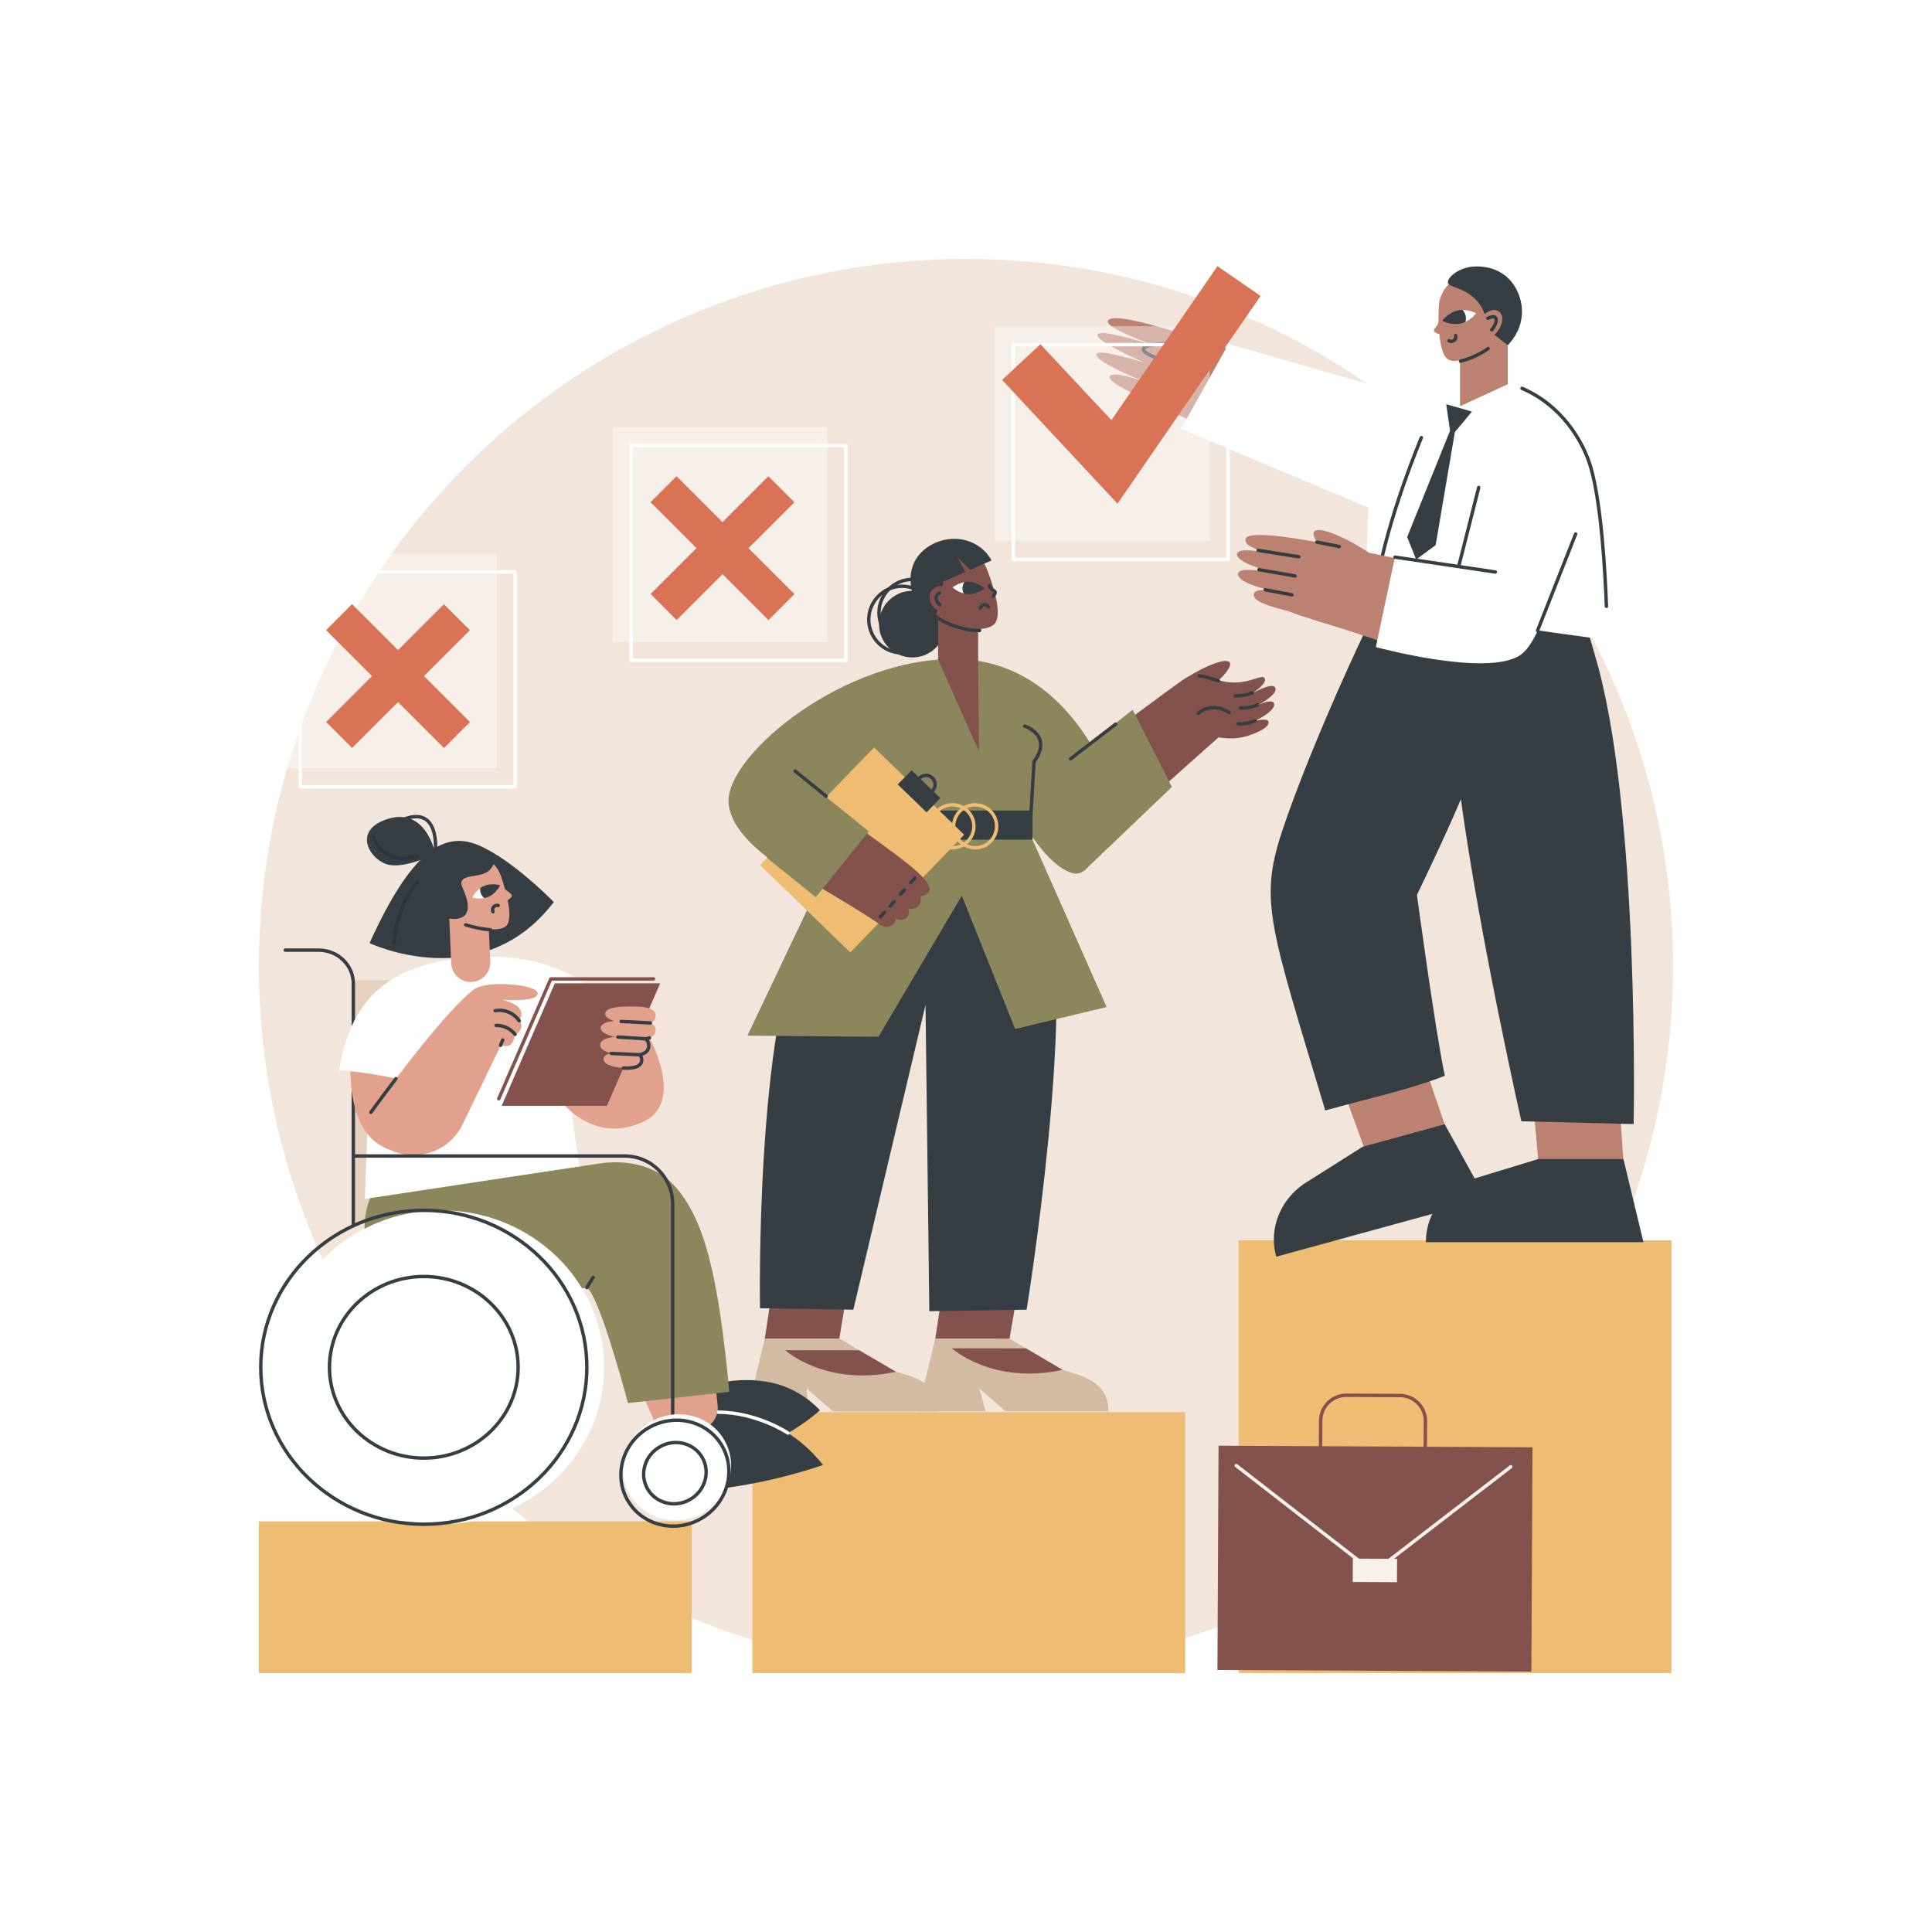 <?xml version="1.0" encoding="utf-8"?>
<!-- Generator: Adobe Illustrator 27.5.0, SVG Export Plug-In . SVG Version: 6.00 Build 0)  -->
<svg version="1.1" xmlns="http://www.w3.org/2000/svg" xmlns:xlink="http://www.w3.org/1999/xlink" x="0px" y="0px"
	 viewBox="0 0 2500 2500" style="enable-background:new 0 0 2500 2500;" xml:space="preserve">
<g id="Background">
	<rect style="fill:#FFFFFF;" width="2500" height="2500"/>
</g>
<g id="Illustration">
	<g id="Workplace_discrimination_1_">
		<circle style="fill:#F2E6DC;" cx="1250" cy="1250" r="915"/>
		<g>
			<rect x="335.001" y="1968.63" style="fill:#EFBC73;" width="560.07" height="196.37"/>
			<rect x="1602.754" y="1604.93" style="fill:#EFBC73;" width="560.07" height="560.07"/>
			<rect x="973.579" y="1827.343" style="fill:#EFBC73;" width="560.07" height="337.657"/>
		</g>
		<g>
			<g>
				<g>
					<polygon style="fill:#84524D;" points="1080.958,1763.137 985.27,1761.682 1003.841,1637.365 1099.099,1653.505 					"/>
					<g>
						<path style="fill:#D3BBA3;" d="M1213.619,1826.348l-135.542,0.161l-34.022-29.709l1.917,29.548h-79.029l22.714-94.299h96.638
							l25.55,15.189l12.958,15.539l33.064,11.82C1192.115,1783.873,1213.935,1792.511,1213.619,1826.348z"/>
					</g>
					<path style="fill:#84524D;" d="M1111.865,1747.284l-95.836-0.16c0,0,52.071,47.563,143.435,27.952L1111.865,1747.284z"/>
				</g>
				<g>
					<polygon style="fill:#84524D;" points="1301.151,1763.113 1205.894,1761.682 1224.465,1637.365 1319.723,1653.505 					"/>
					<g>
						<path style="fill:#D3BBA3;" d="M1434.242,1826.348l-133.246,0l-33.876-30.041l8.319,30.041h-87.873l22.714-94.299
							l95.973,0.061l21.487,12.692l10.299,17.896l36.897,9.983C1409.185,1781.957,1434.558,1792.511,1434.242,1826.348z"/>
					</g>
					<path style="fill:#84524D;" d="M1327.777,1744.808l-96.089-0.146c0,0,52.071,47.563,143.435,27.952L1327.777,1744.808z"/>
				</g>
				<path style="fill:#363E44;" d="M1309.476,1044.352c0,0,28.751,71.877,44.564,119.795
					c40.508,122.752-25.584,530.587-25.584,530.587l-125.917,1.931l-4.911-396.43l-93.428,394.499l-120.754-1.917
					c0,0-6.601-361.289,60.085-499.919c32.527-67.618,82.419-145.671,82.419-145.671L1309.476,1044.352z"/>
			</g>
			<g>
				<g>
					<path style="fill:#84524D;" d="M1373.22,994.624c-0.001-0.002-0.001-0.006,0.002-0.007
						c81.167-58.221,137.638-101.085,155.591-113.632c1.88-1.314,5.188-3.648,10.149-5.404c18.381-6.505,29.999,5.361,52.448,7.341
						c25.472,2.246,41.086-10.91,44.839-5.565c2.61,3.718-1.883,10.338-15.219,19.407c0,0,0,0.003,0.001,0.002
						c10.924-5.725,26.078-12.843,29.225-6.796c3.26,7.176-13.563,17.629-24.049,23.455c12.692-7.052,21.551-7.005,22.465-3.196
						c1.439,5.994-7.13,13.755-24.266,22.424c0,0,0,0.001,0,0.001c13.504-2.681,17.18-1.319,17.167,2.245
						c-0.023,6.506-14.245,13.368-27.748,17.507c-15.201,4.66-28.607,3-37.034,1.753c-0.002,0-0.005,0-0.006,0.002
						c-52.62,46.671-86.397,76.753-128.127,115.311c-8.538,7.888-22.003,6.769-29.129-2.414
						C1400.261,1042.229,1389.857,1027.906,1373.22,994.624z"/>
					<path style="fill:#363E44;" d="M1374.144,996.162c-0.687,0-1.363-0.32-1.794-0.919c-0.709-0.989-0.483-2.367,0.506-3.077
						c17.96-12.888,35.728-25.749,54.322-39.319c0.985-0.719,2.364-0.503,3.08,0.481c0.718,0.983,0.503,2.362-0.481,3.08
						c-18.602,13.577-36.38,26.445-54.35,39.34C1375.038,996.027,1374.588,996.162,1374.144,996.162z"/>
					<path style="fill:#84524D;" d="M1570.395,885.908c19.574-16.031,23.237-25.962,20.598-28.983
						c-4.439-5.08-26.752,1.766-58.312,21.591C1543.004,881.518,1560.073,882.906,1570.395,885.908z"/>
					<path style="fill:#363E44;" d="M1550.424,925.227c-0.637,0-1.268-0.275-1.704-0.805c-0.773-0.941-0.637-2.33,0.304-3.103
						c3.703-3.044,9.898-6.859,18.377-7.75c11.999-1.253,21.007,4.269,24.326,6.704c0.981,0.72,1.193,2.1,0.473,3.082
						c-0.719,0.98-2.097,1.193-3.082,0.473c-2.905-2.133-10.788-6.975-21.256-5.873c-7.391,0.777-12.802,4.112-16.039,6.771
						C1551.412,925.062,1550.917,925.227,1550.424,925.227z"/>
					<path style="fill:#363E44;" d="M1576.65,883.261c-0.194,0-0.392-0.027-0.588-0.081c-2.974-0.821-5.748-1.719-8.432-2.587
						c-5.515-1.784-10.726-3.47-15.975-3.856c-1.214-0.089-2.126-1.146-2.037-2.36c0.088-1.214,1.126-2.146,2.36-2.037
						c5.779,0.425,11.234,2.19,17.01,4.058c2.639,0.854,5.368,1.736,8.248,2.532c1.175,0.324,1.862,1.538,1.538,2.712
						C1578.504,882.619,1577.617,883.261,1576.65,883.261z"/>
					<path style="fill:#363E44;" d="M1600.677,902.669c-0.829,0-1.658-0.019-2.486-0.058c-1.216-0.058-2.155-1.09-2.098-2.307
						c0.058-1.216,1.131-2.128,2.307-2.098c2.941,0.141,5.909,0.009,8.813-0.393c4.216-0.581,8.353-1.73,12.296-3.416
						c1.117-0.48,2.416,0.04,2.894,1.16c0.479,1.12-0.041,2.415-1.161,2.894c-4.304,1.84-8.822,3.095-13.426,3.73
						C1605.46,902.507,1603.068,902.669,1600.677,902.669z"/>
					<path style="fill:#363E44;" d="M1607.474,918.357c-0.833,0-1.666-0.019-2.495-0.059c-1.217-0.059-2.155-1.092-2.097-2.308
						c0.059-1.216,1.134-2.117,2.308-2.097c2.94,0.139,5.905,0.009,8.812-0.393c4.221-0.581,8.357-1.731,12.294-3.416
						c1.12-0.476,2.415,0.04,2.895,1.159c0.479,1.12-0.04,2.416-1.159,2.895c-4.3,1.84-8.817,3.094-13.426,3.73
						C1612.251,918.193,1609.861,918.357,1607.474,918.357z"/>
					<path style="fill:#363E44;" d="M1604.329,938.913c-0.831,0-1.661-0.019-2.49-0.059c-1.217-0.059-2.155-1.092-2.097-2.308
						c0.059-1.215,1.134-2.12,2.308-2.097c2.935,0.14,5.901,0.009,8.812-0.393c4.22-0.581,8.357-1.731,12.294-3.416
						c1.121-0.478,2.415,0.04,2.895,1.159c0.479,1.12-0.04,2.416-1.159,2.895c-4.3,1.84-8.817,3.094-13.427,3.73
						C1609.107,938.749,1606.716,938.913,1604.329,938.913z"/>
				</g>
				<path style="fill:#8B865C;" d="M1437.23,1016.691c0,0-51.752-161.005-198.381-163.88
					c-146.63-2.875-297.572,123.629-296.135,184.006c1.438,60.377,115.483,111.649,115.483,111.649l-91.045,191.673l169.63,1.438
					l107.816-182.568l69.002,172.505l118.358-28.431l-100.269-226.493c0,0,28.302,46.543,56.972,53.387
					C1425.798,1138.841,1437.23,1016.691,1437.23,1016.691z"/>
				<path style="fill:#363E44;" d="M1333.569,1063.141c-0.044,0-0.088-0.001-0.132-0.004c-1.216-0.072-2.142-1.115-2.07-2.331
					l4.473-75.391c0.025-0.425,0.172-0.833,0.424-1.177c7.223-9.815,9.683-18.562,7.312-25.997
					c-3.712-11.642-18.218-16.555-18.364-16.604c-1.155-0.381-1.784-1.627-1.404-2.783c0.379-1.156,1.619-1.789,2.78-1.406
					c0.682,0.223,16.764,5.634,21.182,19.426c2.793,8.721,0.246,18.626-7.566,29.447l-4.436,74.745
					C1335.698,1062.237,1334.726,1063.141,1333.569,1063.141z"/>
				<g>
					<rect x="1122.727" y="1048.796" style="fill:#363E44;" width="213.396" height="37.696"/>
					<g>
						<path style="fill:#EFBC73;" d="M1261.85,1099.219c-16.54,0-29.998-13.457-29.998-29.998c0-16.541,13.457-29.998,29.998-29.998
							s29.996,13.457,29.996,29.998C1291.846,1085.762,1278.39,1099.219,1261.85,1099.219z M1261.85,1043.633
							c-14.109,0-25.588,11.478-25.588,25.588c0,14.109,11.479,25.588,25.588,25.588c14.108,0,25.587-11.478,25.587-25.588
							C1287.437,1055.112,1275.958,1043.633,1261.85,1043.633z"/>
						<path style="fill:#EFBC73;" d="M1232.432,1099.219c-16.54,0-29.996-13.457-29.996-29.998
							c0-16.541,13.456-29.998,29.996-29.998c16.541,0,29.998,13.457,29.998,29.998
							C1262.43,1085.762,1248.973,1099.219,1232.432,1099.219z M1232.432,1043.633c-14.109,0-25.587,11.478-25.587,25.588
							c0,14.109,11.478,25.588,25.587,25.588c14.11,0,25.588-11.478,25.588-25.588
							C1258.021,1055.112,1246.542,1043.633,1232.432,1043.633z"/>
					</g>
				</g>
				<g>
					
						<rect x="1034.643" y="992.84" transform="matrix(0.719 0.696 -0.696 0.719 1078.157 -466.738)" style="fill:#EFBC73;" width="162.242" height="211.852"/>
					
						<rect x="1163.361" y="1009.99" transform="matrix(0.719 0.696 -0.696 0.719 1046.016 -539.246)" style="fill:#363E44;" width="51.846" height="25.625"/>
					<path style="fill:#363E44;" d="M1198.257,1029.089c-3.645,0-7.086-1.392-9.712-3.933c-5.538-5.359-5.682-14.224-0.324-19.76
						c5.36-5.538,14.226-5.682,19.76-0.324c2.683,2.597,4.193,6.081,4.255,9.814c0.061,3.732-1.335,7.265-3.93,9.947
						c-2.597,2.683-6.082,4.193-9.814,4.255C1198.414,1029.088,1198.335,1029.089,1198.257,1029.089z M1198.265,1005.554
						c-2.503,0-5.002,0.972-6.875,2.908c-3.668,3.791-3.569,9.858,0.221,13.525c1.837,1.777,4.223,2.683,6.808,2.691
						c2.555-0.042,4.94-1.077,6.717-2.912c1.777-1.836,2.732-4.254,2.692-6.808c-0.042-2.555-1.077-4.94-2.912-6.717
						C1203.062,1006.446,1200.662,1005.554,1198.265,1005.554z"/>
				</g>
				<g>
					<path style="fill:#84524D;" d="M1112.824,1071.797c15.439,11.175,46.965,34.337,49.634,36.429
						c14.209,11.131,45.302,34.1,39.836,45.214c-1.818,3.696-6.249,5.937-11.167,6.223c1.506,5.065-0.098,10.483-4.021,13.679
						c-5.155,4.2-11.51,2.278-11.975,2.129c1.671,3.735,1.39,7.979-0.875,10.939c-3.125,4.084-9.644,5.225-14.917,1.926
						c-0.105,1.155-0.622,5.257-4,8.239c-3.743,3.304-9.486,3.898-14.531,1.479c-12.632-9.879-54.615-35.019-80.695-50.545
						C1059.579,1147.189,1111.54,1070.868,1112.824,1071.797z"/>
					<path style="fill:#363E44;" d="M1178.58,1144.331c-0.523,0-1.048-0.185-1.469-0.562c-0.907-0.812-0.984-2.206-0.172-3.114
						l5.297-5.918c0.813-0.906,2.205-0.985,3.113-0.172c0.908,0.813,0.984,2.206,0.172,3.114l-5.297,5.918
						C1179.789,1144.084,1179.186,1144.331,1178.58,1144.331z"/>
					<path style="fill:#363E44;" d="M1165.16,1159.368c-0.523,0-1.049-0.185-1.469-0.562c-0.908-0.812-0.984-2.206-0.172-3.113
						l5.298-5.919c0.814-0.908,2.206-0.984,3.114-0.172c0.907,0.813,0.984,2.206,0.172,3.114l-5.298,5.919
						C1166.369,1159.12,1165.766,1159.368,1165.16,1159.368z"/>
					<path style="fill:#363E44;" d="M1151.664,1174.828c-0.523,0-1.049-0.185-1.469-0.562c-0.908-0.813-0.984-2.206-0.172-3.114
						l5.297-5.918c0.813-0.906,2.205-0.986,3.114-0.172c0.907,0.813,0.984,2.206,0.172,3.113l-5.297,5.918
						C1152.872,1174.581,1152.27,1174.828,1151.664,1174.828z"/>
					<path style="fill:#363E44;" d="M1139.135,1188.598c-0.523,0-1.049-0.185-1.47-0.562c-0.907-0.813-0.984-2.206-0.172-3.113
						l5.297-5.918c0.812-0.908,2.205-0.986,3.114-0.172c0.907,0.813,0.984,2.206,0.172,3.114l-5.297,5.918
						C1140.343,1188.35,1139.741,1188.598,1139.135,1188.598z"/>
				</g>
				
					<rect x="1003.433" y="1051.261" transform="matrix(-0.627 0.779 -0.779 -0.627 2572.329 953.236)" style="fill:#8B865C;" width="109.38" height="81.461"/>
				<path style="fill:#363E44;" d="M1069.057,1032.472c-0.488,0-0.978-0.16-1.387-0.491l-40.251-32.585
					c-0.946-0.766-1.092-2.154-0.326-3.102c0.768-0.947,2.154-1.091,3.102-0.326l40.251,32.585c0.946,0.766,1.092,2.155,0.326,3.102
					C1070.336,1032.194,1069.699,1032.472,1069.057,1032.472z"/>
				<polygon style="fill:#8B865C;" points="1403.045,1126.592 1516.418,1018.295 1465.654,918.459 1359.05,1002.22 				"/>
				<path style="fill:#363E44;" d="M1385.279,984.119c-0.661,0-1.316-0.296-1.75-0.861c-0.742-0.966-0.561-2.35,0.405-3.092
					l58.378-44.841c0.966-0.741,2.35-0.562,3.092,0.405c0.742,0.966,0.561,2.35-0.405,3.092l-58.378,44.841
					C1386.221,983.971,1385.748,984.119,1385.279,984.119z"/>
			</g>
			<g>
				<circle style="fill:#363E44;" cx="1180.548" cy="807.595" r="43.126"/>
				<path style="fill:#363E44;" d="M1180.548,838.218c-24.996,0-45.331-20.335-45.331-45.331c0-24.996,20.335-45.331,45.331-45.331
					c24.996,0,45.331,20.335,45.331,45.331C1225.879,817.883,1205.544,838.218,1180.548,838.218z M1180.548,751.965
					c-22.564,0-40.922,18.358-40.922,40.922c0,22.564,18.358,40.922,40.922,40.922c22.564,0,40.922-18.358,40.922-40.922
					C1221.47,770.323,1203.112,751.965,1180.548,751.965z"/>
				<path style="fill:#363E44;" d="M1167.311,847.043c-24.996,0-45.331-20.335-45.331-45.331s20.335-45.331,45.331-45.331
					s45.331,20.335,45.331,45.331S1192.307,847.043,1167.311,847.043z M1167.311,760.79c-22.564,0-40.922,18.358-40.922,40.922
					s18.358,40.922,40.922,40.922s40.922-18.358,40.922-40.922S1189.875,760.79,1167.311,760.79z"/>
				<path style="fill:#84524D;" d="M1214.099,710.628c2.072-1.095,22.075-11.283,40.352-2.247
					c13.599,6.724,20.261,19.785,28.121,43.38c9.257,27.786,10.909,45.69,5.317,54.219c-8.835,13.476-53.416,9.741-76.957-8.176
					c-16.992-12.933-24.858-35.345-21.205-56.537C1193.37,720.134,1212.777,711.327,1214.099,710.628z"/>
				<polygon style="fill:#84524D;" points="1265.702,855.096 1266.801,972.292 1213.874,853.625 1213.874,765.742 1265.702,765.742 
									"/>
				<path style="fill:#363E44;" d="M1266.21,818.117c-18.196,0-42.728-7.991-56.614-18.559c-0.969-0.738-1.157-2.121-0.42-3.09
					c0.738-0.969,2.122-1.158,3.09-0.42c13.591,10.344,37.943,18.082,55.372,17.641c1.183-0.058,2.229,0.928,2.261,2.147
					c0.032,1.218-0.929,2.23-2.147,2.261C1267.245,818.111,1266.729,818.117,1266.21,818.117z"/>
				<g>
					<path style="fill:#FFFFFF;" d="M1232.563,760.147c0,0,6.469-5.24,15.152-6.885c1.847-0.35,1.165,15.094-0.747,14.589
						C1238.559,765.632,1232.563,760.147,1232.563,760.147z"/>
					<path style="fill:#373E44;" d="M1253.516,752.784c-2.003-0.06-3.941,0.137-5.786,0.486c-2.859,4.534-2.994,10.05-0.77,14.576
						c1.914,0.506,3.954,0.845,6.076,0.909c11.44,0.344,20.954-7.363,20.954-7.363S1264.956,753.128,1253.516,752.784z"/>
				</g>
				<path style="fill:#363E44;" d="M1268.687,788.874c-0.203,0-0.409-0.029-0.614-0.088c-1.17-0.338-1.844-1.561-1.505-2.731
					c0.994-3.431,4.082-5.832,7.511-5.836c0.003,0,0.007,0,0.011,0c3.484,0,5.868,2.495,6.73,3.971
					c0.614,1.052,0.258,2.402-0.793,3.016c-1.055,0.612-2.402,0.257-3.016-0.794c-0.001-0.001-1.114-1.784-2.922-1.784
					c-0.001,0-0.002,0-0.003,0c-1.481,0.002-2.83,1.093-3.282,2.654C1270.525,788.247,1269.643,788.874,1268.687,788.874z"/>
				<path style="fill:#363E44;" d="M1285.26,773.696c-0.506,0-1.015-0.173-1.43-0.527c-0.927-0.79-1.037-2.182-0.246-3.108
					c2.135-2.503,1.881-3.396,1.877-3.404c-0.087-0.128-0.574-0.414-0.93-0.623c-0.731-0.43-1.733-1.018-2.792-2.016
					c-1.56-1.468-2.734-3.333-3.491-5.543c-0.395-1.152,0.219-2.406,1.37-2.8c1.154-0.398,2.406,0.22,2.8,1.37
					c0.523,1.524,1.311,2.79,2.345,3.764c0.697,0.657,1.36,1.046,2.001,1.423c1.043,0.613,2.224,1.307,2.815,2.851
					c0.842,2.205-0.022,4.769-2.642,7.841C1286.502,773.433,1285.883,773.696,1285.26,773.696z"/>
				<path style="fill:#363E44;" d="M1238.689,720.716l16.694,16.694c9.236-4.074,18.473-8.148,27.71-12.221
					c-2.282-4.115-6.423-10.36-13.417-15.973c-12.745-10.228-26.429-11.507-30.348-11.82c-22.116-1.763-45.946,9.856-55.904,29.39
					c-0.499,0.98-2.723,5.431-4.153,12.139c-6.143,28.829,15.8,65.721,26.834,65.169c3.444-0.172,6.622-7.737,14.695-51.432
					c9.425-4.157,18.851-8.314,28.276-12.47L1238.689,720.716z"/>
				<g>
					<path style="fill:#84524D;" d="M1230.567,763.963c7.53,6.854,8.937,17.57,3.143,23.934c-5.794,6.364-16.594,5.967-24.124-0.888
						c-7.529-6.855-8.937-17.57-3.143-23.935C1212.237,756.711,1223.037,757.109,1230.567,763.963z"/>
					<path style="fill:#363E44;" d="M1216.247,784.699c-0.406,0-0.817-0.112-1.184-0.347c-0.634-0.405-1.24-0.869-1.801-1.379
						c-4.72-4.297-5.501-11.15-1.745-15.278c0.955-1.048,2.119-1.841,3.459-2.358c1.135-0.435,2.413,0.127,2.85,1.265
						c0.438,1.136-0.128,2.413-1.265,2.85c-0.694,0.268-1.294,0.675-1.783,1.211c-2.12,2.33-1.468,6.388,1.452,9.049
						c0.376,0.341,0.782,0.652,1.206,0.924c1.026,0.655,1.327,2.019,0.672,3.045C1217.688,784.34,1216.975,784.699,1216.247,784.699
						z"/>
				</g>
			</g>
		</g>
		<g>
			<g>
				<polygon style="fill:#E6D0BE;" points="601.401,1531.589 457.182,1585.965 457.182,1268.299 623.149,1268.299 				"/>
				<path style="fill:#363E44;" d="M457.181,1587.677c-1.218,0-2.205-0.987-2.205-2.205v-312.809
					c0-22.604-19.145-40.994-42.676-40.994h-43.186c-1.218,0-2.205-0.987-2.205-2.205s0.987-2.205,2.205-2.205H412.3
					c25.964,0,47.086,20.368,47.086,45.403v312.809C459.386,1586.689,458.399,1587.677,457.181,1587.677z"/>
			</g>
			<g>
				<g>
					<g>
						<g>
							<path style="fill:#363E44;" d="M1061.078,1824.933c-7.272-7.69-19.901-19.148-38.52-27.668
								c-19.214-8.793-35.617-10.252-45.231-11.021c-51.476-4.117-99.688,20.348-115.27,28.864
								c-2.835,6.82-5.311,15.326-7.463,25.135c-3.116,14.206-2,30.516,2.922,43.625l1.998,5.275
								c21.063,2.052,63.728,2.14,115.872-15.059C995.057,1867.594,1027.477,1854.067,1061.078,1824.933z"/>
						</g>
					</g>
					<g>
						<g>
							<g>
								<path style="fill:#363E44;" d="M919.855,1827.47c15.152-0.588,36.988,0.488,61.49,8.625
									c45.603,15.142,72.607,45.496,83.686,59.645c-24.001,8.072-51.073,15.724-80.978,21.91
									c-44.678,9.241-85.338,13.069-120.131,14.127c-11.635-13.027-17.283-25.159-22.233-42.599
									c-5.268-18.565-9.322-36.31,3.845-51.143C861.783,1819.728,892.559,1814.664,919.855,1827.47z"/>
								<path style="fill:#FFFFFF;" d="M1019.623,1856.563c-0.425,0-0.855-0.123-1.234-0.379
									c-0.394-0.267-39.951-26.635-89.923-26.635c-0.071,0-0.135-0.018-0.206,0c-1.217,0-2.203-0.985-2.205-2.202
									c-0.002-1.286,1.116-2.212,2.409-2.208c51.373,0,91.992,27.12,92.397,27.395c1.008,0.682,1.271,2.053,0.589,3.061
									C1021.025,1856.224,1020.331,1856.563,1019.623,1856.563z"/>
							</g>
							<path style="fill:#E2A18D;" d="M928.636,1818.872l-10.26-98.474l-112.353,21.231c0,0,23.831,60.933,40.386,96.508
								c4.886,10.5,15.557,17.08,27.13,16.645c9.315-0.35,21.262-1.645,34.094-5.173
								C921.204,1845.876,930.095,1832.872,928.636,1818.872z"/>
						</g>
						<g>
							<g>
								<path style="fill:#8B865C;" d="M943.733,1801.031l-131.168,14.535c0,0-29.268-111.311-47.523-142.315
									c-2.042-3.468-3.946-5.931-5.655-7.121l-190.181,31.74c-69.773,0-116.968-82.285-89.652-149.331l297.415-43.121
									c13.925-2.019,28.109-2.023,41.954,0.487c19.712,3.573,37.83,11.614,52.438,27.063
									C912.91,1576.909,929.974,1655.812,943.733,1801.031z"/>
							</g>
							<path style="fill:#363E44;" d="M759.385,1668.334c-0.392,0-0.789-0.104-1.149-0.324c-1.039-0.635-1.365-1.993-0.73-3.032
								l8.043-13.145c0.635-1.037,1.99-1.366,3.032-0.73c1.039,0.635,1.365,1.993,0.73,3.032l-8.043,13.145
								C760.852,1667.96,760.128,1668.334,759.385,1668.334z"/>
						</g>
					</g>
				</g>
				<g>
					<path style="fill:#FFFFFF;" d="M481.061,1338.268c0,0-5.449,103.552-8.97,213.175l277.963-42.124
						c0,0-13.589-72.656-13.569-127.722L481.061,1338.268z"/>
					<path style="fill:#E2A18D;" d="M453.74,1371.73c0,0-8.962,106.161,57.912,117.144c66.874,10.984,56.452-111.428,56.452-111.428
						L453.74,1371.73z"/>
					<path style="fill:#FFFFFF;" d="M438.845,1384.806c0,0,82.242,5.19,138.335,32.242c56.093,27.051,220.953,1.465,264.455-39.906
						c0,0-48.82-139.308-204.872-139.087C480.711,1238.274,451.144,1315.583,438.845,1384.806z"/>
					<g>
						<path style="fill:#E2A18D;" d="M837.865,1338.268c0,0,51.159,87.605-5.963,113.564
							c-72.774,33.072-116.415-40.452-116.415-40.452L837.865,1338.268z"/>
						<g>
							<g>
								<polygon style="fill:#84524D;" points="785.385,1430.944 649.117,1430.944 717.962,1272.37 854.231,1272.37 								"/>
							</g>
							<g>
								<path style="fill:#84524D;" d="M645.384,1424.029c-0.293,0-0.591-0.059-0.877-0.183c-1.116-0.485-1.629-1.784-1.144-2.901
									l67.341-155.108c0.35-0.805,1.144-1.326,2.023-1.326h133c1.218,0,2.205,0.987,2.205,2.205c0,1.218-0.987,2.205-2.205,2.205
									H714.173l-66.765,153.782C647.047,1423.532,646.236,1424.029,645.384,1424.029z"/>
							</g>
						</g>
						<g>
							<path style="fill:#E2A18D;" d="M783.16,1311.25c1.097-8.071,19.476-9.154,37.306-8.848
								c13.092,0.224,27.979,1.45,27.979,11.969c0,12.229-18.445,12.213-30.448,11.195
								C800.183,1324.054,782.087,1319.14,783.16,1311.25z"/>
							<path style="fill:#E2A18D;" d="M777.254,1329.642c1.197-8.521,21.237-9.664,40.68-9.341
								c14.276,0.237,30.51,1.531,30.51,12.636c0,12.91-20.114,12.893-33.202,11.819
								C795.817,1343.161,776.084,1337.973,777.254,1329.642z"/>
							<path style="fill:#E2A18D;" d="M776.563,1351.727c0.679-8.868,18.303-10.804,35.465-11.201
								c12.601-0.291,26.975,0.438,27.465,11.937c0.57,13.368-17.17,14.106-28.76,13.485
								C793.53,1365.027,775.898,1360.397,776.563,1351.727z"/>
							<path style="fill:#E2A18D;" d="M780.978,1370.235c0.517-7.344,14.347-8.915,27.816-9.212
								c9.89-0.218,21.174,0.413,21.58,9.938c0.472,11.073-13.451,11.652-22.55,11.116
								C794.321,1381.283,780.473,1377.415,780.978,1370.235z"/>
							<g>
								<path style="fill:#363E44;" d="M811.09,1384.342c-1.457,0-2.985-0.047-4.585-0.142c-1.216-0.071-2.143-1.114-2.071-2.33
									c0.071-1.218,1.117-2.167,2.33-2.071c12.356,0.716,17.464-1.597,19.574-3.672c1.324-1.302,1.924-2.961,1.833-5.072
									c-0.082-1.906-0.698-3.383-1.883-4.516l-2.939-2.811l3.96-0.929c9.245-2.168,10.124-6.884,9.981-10.242
									c-0.12-2.8-1.183-4.825-3.347-6.372l-4.265-3.049l5.162-0.916c1.802-0.319,3.417-0.744,4.803-1.262
									c1.141-0.429,2.41,0.152,2.838,1.292c0.426,1.141-0.152,2.412-1.292,2.838c-0.523,0.196-1.069,0.379-1.638,0.55
									c1.317,1.895,2.036,4.146,2.146,6.732c0.201,4.719-1.519,10.713-10.263,13.817c0.687,1.382,1.07,2.947,1.144,4.682
									c0.144,3.379-0.914,6.207-3.146,8.403C826.004,1382.641,819.845,1384.342,811.09,1384.342z"/>
								<path style="fill:#363E44;" d="M841.657,1325.892c-0.039,0-0.076-0.001-0.115-0.003l-37.852-1.938
									c-1.216-0.063-2.151-1.098-2.089-2.315c0.063-1.217,1.127-2.15,2.315-2.089l37.852,1.938
									c1.216,0.062,2.151,1.098,2.089,2.315C843.797,1324.978,842.823,1325.892,841.657,1325.892z"/>
								<path style="fill:#363E44;" d="M836.287,1346.474c-0.047,0-0.094-0.001-0.142-0.004l-36.791-2.332
									c-1.214-0.078-2.137-1.125-2.06-2.34c0.077-1.214,1.107-2.139,2.34-2.061l36.791,2.332c1.214,0.078,2.137,1.125,2.06,2.34
									C838.412,1345.576,837.442,1346.474,836.287,1346.474z"/>
								<path style="fill:#363E44;" d="M828.234,1367.056c-0.034,0-0.068-0.001-0.102-0.002l-37.547-1.711
									c-1.217-0.056-2.157-1.086-2.103-2.303c0.056-1.216,1.096-2.148,2.303-2.102l37.547,1.711
									c1.216,0.056,2.157,1.086,2.103,2.303C830.38,1366.133,829.405,1367.056,828.234,1367.056z"/>
							</g>
						</g>
					</g>
					<g>
						<g>
							<path style="fill:#E2A18D;" d="M613.218,1280.374c-44.526,33.79-143.465,173.062-143.465,173.062l27.359,31.313l10.546,4.453
								c34.308,14.487,73.966-0.197,90.566-33.534l49.752-102.757c0,0,9.113,2.256,12.903-1.254
								c4.579-4.241,5.342-12.893,5.342-12.893s5.737-1.451,7.875-7.767c1.931-5.706-2.099-10.026-2.099-10.026
								s4.771-6.752,1.564-13.603c-4.78-10.211-24.445-13.827-24.445-13.827s47.276,4.122,46.692-8.303
								C695.271,1273.783,629.695,1267.87,613.218,1280.374z"/>
						</g>
						<g>
							<path style="fill:#363E44;" d="M479.9,1441.569c-0.45,0-0.903-0.137-1.295-0.422c-0.985-0.717-1.201-2.095-0.486-3.08
								c7.357-10.111,18.966-25.892,32.487-43.654c0.737-0.969,2.122-1.158,3.09-0.42c0.969,0.738,1.157,2.121,0.42,3.09
								c-13.498,17.732-25.086,33.486-32.431,43.578C481.254,1441.254,480.582,1441.569,479.9,1441.569z"/>
						</g>
						<g>
							<path style="fill:#363E44;" d="M671.914,1323.165c-0.699,0-1.386-0.331-1.814-0.949c-2.084-3.005-6.758-8.446-14.64-11.122
								c-5.77-1.959-10.997-1.67-14.364-1.081c-1.205,0.206-2.341-0.595-2.551-1.794c-0.209-1.199,0.594-2.342,1.794-2.552
								c3.873-0.674,9.888-1.005,16.538,1.251c9.082,3.082,14.453,9.333,16.847,12.784c0.693,1,0.446,2.374-0.556,3.068
								C672.785,1323.038,672.347,1323.165,671.914,1323.165z"/>
							<path style="fill:#363E44;" d="M666.521,1340.688c-0.646,0-1.286-0.283-1.722-0.827c-2.46-3.073-5.425-5.559-8.813-7.39
								c-5.358-2.896-10.552-3.445-13.98-3.471c-0.003,0-0.006,0-0.01,0c-1.213,0-2.2-0.981-2.205-2.195
								c-0.005-1.218,0.978-2.209,2.195-2.214c0.049,0,0.099,0,0.147,0c5.591,0,11.103,1.382,15.949,4.001
								c3.91,2.113,7.327,4.978,10.159,8.513c0.761,0.951,0.607,2.338-0.343,3.099
								C667.491,1340.53,667.004,1340.688,666.521,1340.688z"/>
							<path style="fill:#363E44;" d="M647.73,1354.87c-0.27,0-0.545-0.051-0.811-0.156c-1.133-0.449-1.687-1.73-1.238-2.861
								l2.77-6.997c0.447-1.133,1.732-1.687,2.862-1.238c1.133,0.449,1.687,1.73,1.238,2.861l-2.77,6.997
								C649.439,1354.342,648.609,1354.87,647.73,1354.87z"/>
						</g>
					</g>
				</g>
				<g>
					<path style="fill:#363E44;" d="M478.199,1220.384c0,0,145.163,69.042,238.43-53.144c0,0-54.53-56.058-98.563-73.975
						C574.033,1075.347,532.312,1101.295,478.199,1220.384z"/>
					<path style="fill:#2D353A;" d="M509.717,1223.45c-0.064,0-0.128-0.002-0.194-0.009c-1.212-0.106-2.11-1.175-2.005-2.388
						c4.801-55.142,30.703-80.939,31.803-82.01c0.871-0.849,2.264-0.832,3.116,0.041c0.849,0.87,0.832,2.265-0.038,3.117
						c-0.257,0.252-25.84,25.842-30.489,79.236C511.811,1222.584,510.849,1223.45,509.717,1223.45z"/>
					<g>
						<path style="fill:#363E44;" d="M563.159,1104.632c0,0-12.41-65.787-67.95-42.508c-39.067,16.375-13.989,53.138,8.775,57.101
							C527.461,1123.311,563.159,1104.632,563.159,1104.632z"/>
						<path style="fill:#363E44;" d="M563.162,1106.837c-0.091,0-0.184-0.005-0.278-0.017c-1.208-0.152-2.064-1.254-1.913-2.462
							c0.04-0.315,3.772-31.646-10.89-42.074c-7.556-5.373-18.997-4.343-34.006,3.07c-1.096,0.538-2.415,0.092-2.953-1
							c-0.539-1.092-0.091-2.414,1-2.953c16.58-8.188,29.542-9.097,38.521-2.705c16.802,11.96,12.878,44.82,12.702,46.213
							C565.207,1106.022,564.257,1106.837,563.162,1106.837z"/>
						<path style="fill:#2D353A;" d="M521.901,1113.181c-11.355,0-19.631-3.928-25.157-7.997
							c-11.423-8.41-15.925-20.402-15.904-21.83c0.017-1.216,1.043-2.149,2.237-2.172c1.101,0.016,2.003,0.838,2.151,1.896
							c0.572,2.166,5.975,14.354,18.065,21.088c10.041,5.594,22.159,6.134,36.02,1.602c1.161-0.378,2.402,0.255,2.781,1.411
							c0.378,1.157-0.254,2.402-1.411,2.781C533.669,1112.252,527.42,1113.181,521.901,1113.181z"/>
					</g>
					<path style="fill:#E2A18D;" d="M655.935,1197.056c-10.088,12.904-53.596-0.994-53.596-0.994l-33.582-37.099
						c-6.583-22.082,5.981-45.32,28.064-51.903c22.082-6.583,45.32,5.982,51.903,28.063
						C648.723,1135.124,666.21,1183.913,655.935,1197.056z"/>
					<path style="fill:#E2A18D;" d="M634.387,1244.301l-3.56-81.348l-50.507,2.244l3.56,81.348
						c0.62,13.947,12.428,24.751,26.375,24.131C624.203,1270.057,635.007,1258.248,634.387,1244.301z"/>
					<path style="fill:#E2A18D;" d="M647.262,1147.008c0,0,14.718,8.406,15.046,11.687c0.392,3.915-11.427,9.898-11.427,9.898
						S647.569,1146.947,647.262,1147.008z"/>
					<g>
						<path style="fill:#FFFFFF;" d="M611.133,1161.421c0,0,3.417-7.157,10.212-12.13c1.446-1.058,7.186,12.506,5.334,12.855
							C618.538,1163.683,611.133,1161.421,611.133,1161.421z"/>
						<path style="fill:#363E44;" d="M632.271,1160.438c9.981-4.391,15.007-14.918,15.007-14.918s-11.156-3.407-21.137,0.984
							c-1.748,0.769-3.334,1.732-4.778,2.788c-0.601,5.071,1.542,9.872,5.308,12.854
							C628.526,1161.797,630.418,1161.253,632.271,1160.438z"/>
					</g>
					<path style="fill:#363E44;" d="M637.933,1182.074c-0.828,0-1.621-0.468-1.996-1.267c-1.35-2.871-0.898-6.277,1.153-8.677
						c1.978-2.314,5.169-3.315,8.13-2.566c1.18,0.301,1.893,1.502,1.592,2.682c-0.301,1.18-1.492,1.893-2.682,1.592
						c-1.347-0.349-2.796,0.11-3.688,1.156c-0.927,1.085-1.129,2.63-0.516,3.937c0.519,1.101,0.045,2.415-1.057,2.932
						C638.568,1182.007,638.248,1182.074,637.933,1182.074z"/>
					<path style="fill:#363E44;" d="M634.671,1205.302c-0.045,0-0.091-0.001-0.138-0.004c-15.287-0.941-31.958-6.222-32.66-6.446
						c-1.161-0.37-1.8-1.612-1.43-2.771c0.37-1.158,1.61-1.798,2.771-1.43c0.167,0.054,16.861,5.338,31.59,6.245
						c1.216,0.074,2.14,1.121,2.065,2.336C636.798,1204.402,635.827,1205.302,634.671,1205.302z"/>
					<g>
						<path style="fill:#363E44;" d="M566.672,1184.301c-11.914-5.709-15.575-33.796-8.255-51.786
							c9.437-23.194,36.806-36.887,58.92-35.021c5.436,0.458,17.858,3.117,21.985,10.865c3.213,6.033-2.909,18.569-13.28,22.173
							c-14.582,5.067-35.016,1.693-27.463,18.309C621.464,1199.19,579.763,1190.575,566.672,1184.301z"/>
					</g>
				</g>
			</g>
			<g>
				<g>
					<ellipse style="fill:#FFFFFF;" cx="570.775" cy="1769.225" rx="210.994" ry="203.082"/>
					<path style="fill:#363E44;" d="M548.393,1974.558c-117.557,0-213.198-92.091-213.198-205.286
						c0-113.196,95.641-205.287,213.198-205.287c117.558,0,213.199,92.091,213.199,205.287
						C761.592,1882.467,665.951,1974.558,548.393,1974.558z M548.393,1568.394c-115.126,0-208.788,90.113-208.788,200.878
						s93.662,200.876,208.788,200.876s208.789-90.112,208.789-200.876S663.519,1568.394,548.393,1568.394z"/>
					<path style="fill:#363E44;" d="M548.393,1888.972c-68.527,0-124.278-53.697-124.278-119.701s55.751-119.702,124.278-119.702
						c68.528,0,124.279,53.698,124.279,119.702S616.921,1888.972,548.393,1888.972z M548.393,1653.979
						c-66.096,0-119.869,51.72-119.869,115.292c0,63.572,53.773,115.291,119.869,115.291s119.87-51.72,119.87-115.291
						C668.263,1705.699,614.489,1653.979,548.393,1653.979z"/>
				</g>
				<path style="fill:#363E44;" d="M870.456,1858.054c-1.218,0-2.205-0.987-2.205-2.205v-297.955
					c0-32.979-26.83-59.808-59.809-59.808H457.181c-1.218,0-2.205-0.987-2.205-2.205s0.987-2.205,2.205-2.205h351.261
					c35.411,0,64.219,28.808,64.219,64.218v297.955C872.661,1857.067,871.673,1858.054,870.456,1858.054z"/>
				<g>
					
						<ellipse transform="matrix(0.872 -0.49 0.49 0.872 -817.679 672.367)" style="fill:#FFFFFF;" cx="875.704" cy="1898.342" rx="70.522" ry="67.878"/>
					<path style="fill:#363E44;" d="M871.154,1977.022c-6.145,0-12.303-0.777-18.353-2.35
						c-18.478-4.804-33.708-16.445-42.886-32.778c-18.93-33.689-5.89-77.079,29.071-96.724c16.92-9.509,36.397-12.105,54.847-7.309
						c18.478,4.804,33.708,16.445,42.886,32.778c18.93,33.689,5.89,77.079-29.071,96.724
						C896.276,1973.754,883.747,1977.022,871.154,1977.022z M875.484,1839.922c-11.847,0-23.633,3.076-34.339,9.092
						c-32.84,18.455-45.126,59.151-27.387,90.72c8.586,15.279,22.846,26.172,40.153,30.671c17.333,4.505,35.653,2.061,51.577-6.885
						c32.84-18.455,45.126-59.151,27.387-90.721c-8.586-15.279-22.846-26.172-40.153-30.671
						C887.044,1840.653,881.256,1839.922,875.484,1839.922z"/>
					<path style="fill:#363E44;" d="M872.066,1948.133c-3.633,0-7.276-0.46-10.853-1.39c-10.938-2.843-19.954-9.736-25.389-19.408
						c-5.436-9.672-6.635-20.959-3.375-31.779c3.25-10.791,10.547-19.828,20.548-25.448c9.999-5.62,21.515-7.154,32.422-4.318
						c10.938,2.843,19.954,9.736,25.389,19.409c5.436,9.672,6.635,20.958,3.375,31.778c-3.25,10.792-10.547,19.828-20.549,25.448
						C886.915,1946.202,879.511,1948.133,872.066,1948.133z M874.571,1868.81c-6.696,0-13.36,1.74-19.414,5.141
						c-9.001,5.059-15.567,13.182-18.486,22.876c-2.91,9.662-1.846,19.73,2.996,28.348c4.842,8.617,12.889,14.761,22.655,17.301
						c9.796,2.546,20.15,1.164,29.153-3.894c9.001-5.059,15.566-13.183,18.486-22.876c2.91-9.662,1.846-19.729-2.996-28.347
						s-12.889-14.762-22.655-17.302C881.102,1869.223,877.832,1868.81,874.571,1868.81z"/>
				</g>
			</g>
		</g>
		<g>
			<g>
				<g>
					<polygon style="fill:#BC8271;" points="1775.338,1513.046 1881.978,1491.912 1835.647,1356.166 1732.023,1393.81 					"/>
					<path style="fill:#363E44;" d="M1651.482,1626.159l271.464-74.454l-53.458-96.919l-106.349,29.168l-70.47,44.552
						C1657.778,1549.051,1640.922,1589.018,1651.482,1626.159z"/>
				</g>
				<g>
					<polygon style="fill:#BC8271;" points="1993.341,1532.396 2103.33,1539.04 2093.212,1395.962 1981.886,1406.056 					"/>
					<path style="fill:#363E44;" d="M1845.147,1607.399h281.489l-25.919-107.607H1990.44l-79.744,24.326
						C1871.613,1534.703,1844.786,1568.787,1845.147,1607.399z"/>
				</g>
				<g>
					<path style="fill:#363E44;" d="M2032.368,744.722c11.617,30.534,20.042,65.237,31.13,102.036
						c58.764,195.025,50.44,607.789,50.44,607.789l-145.299-3.638c0,0-54.19-239.616-78.25-416.782
						c-19.685,47.026-56.868,123.913-56.868,123.913s24.06,178.26,36.089,234.034c-48.119,18.591-95.691,28.434-154.747,44.838
						c-70.721-236.95-85.834-270.008-56.321-359.8c38.02-115.676,134.124-325.392,166.295-370.438
						C1894.015,719.357,1963.192,732.04,2032.368,744.722z"/>
				</g>
			</g>
			<g>
				<g>
					<g>
						<path style="fill:#BC8271;" d="M1711.222,492.575c-45.384-15.108-148.029-49.398-158.449-52.979
							c-19.479-6.694-114.368-38.186-119.121-24.456c-3.036,8.771,44.093,25.4,52.073,28.941
							c-10.369-1.716-61.816-18.796-65.375-11.107c-3.862,8.345,59.74,35.883,60.171,36.235
							c-7.187-2.106-59.587-18.628-61.737-10.899c-2.495,8.969,50.418,30.916,59.224,34.006
							c-1.041,0.818-38.587-13.439-42.194-5.039c-3.213,7.483,38.945,25.487,44.394,28.816c14.487,8.292,42.75,19.662,74.19,34.194
							c73.838,34.129,109.733,46.776,148.34,56.98c27.813,7.352,59.682-17.63,81.459-44.328
							C1766.114,534.311,1748.144,521.522,1711.222,492.575z"/>
						<path style="fill:#363E44;" d="M1525.432,474.747c-0.198,0-0.399-0.027-0.599-0.084
							c-48.771-13.737-47.877-20.371-47.496-23.203c0.354-2.627,1.183-8.778,44.822-9.812c1.238-0.123,2.228,0.934,2.256,2.151
							c0.029,1.218-0.935,2.228-2.151,2.257c-39.421,0.934-40.55,5.943-40.557,5.992c-0.008,0.057,0.463,6.018,44.32,18.372
							c1.172,0.329,1.855,1.548,1.524,2.719C1527.28,474.111,1526.395,474.747,1525.432,474.747z"/>
					</g>
					<polygon style="fill:#FFFFFF;" points="1865.344,524.227 1589.697,445.174 1528.339,554.852 1788.845,664.531 					"/>
				</g>
				<path style="fill:#FFFFFF;" d="M2058.852,606.129c-11.797-42.007-52.196-107.69-137.745-115.643
					c-72.543-6.744-125.583,54.498-143.628,123.396c-12.455,47.554-6.015,117.564-12.577,170.057
					c64.978,9.842,314.962,44.292,314.962,44.292S2078.51,676.128,2058.852,606.129z"/>
				<path style="fill:#363E44;" d="M2078.723,786.793c-1.18,0-2.157-0.933-2.203-2.122c-1.75-46.371-6.65-131.151-19.792-177.947
					c-9.956-35.457-38.343-80.926-88.154-102.208c-1.12-0.478-1.64-1.774-1.16-2.894c0.477-1.119,1.77-1.64,2.894-1.161
					c51.242,21.893,80.434,68.63,90.667,105.069c13.263,47.235,18.194,132.407,19.953,178.974c0.045,1.217-0.903,2.24-2.121,2.287
					C2078.779,786.793,2078.751,786.793,2078.723,786.793z"/>
				<path style="fill:#363E44;" d="M1780.763,760.443c-0.12,0-0.24-0.01-0.363-0.03c-1.202-0.198-2.013-1.334-1.814-2.535
					c14.636-88.367,58.216-191.402,58.655-192.432c0.476-1.12,1.767-1.645,2.892-1.165c1.121,0.476,1.642,1.771,1.165,2.892
					c-0.436,1.026-43.812,103.587-58.362,191.426C1782.757,759.678,1781.822,760.443,1780.763,760.443z"/>
				<g>
					<path style="fill:#FFFFFF;" d="M1884.193,671.362c-47.252,178.4-3.364,165.242,27.513,172.346
						c24.89,5.727,64.905-69.352,85.161-145.158L1884.193,671.362z"/>
				</g>
				<g>
					<path style="fill:#BC8271;" d="M1896.654,740.996c-46.861-9.594-152.859-31.413-163.631-33.727
						c-20.137-4.326-117.351-24.106-121.186-10.092c-4.141,15.131,46.804,19.967,55.149,22.532
						c-10.499-0.469-63.938-14.509-66.232-3.24c-2.898,14.233,63.589,28.512,64.059,28.81c-7.387-1.235-59.85-14.653-62.596-3.468
						c-3.562,14.51,53.742,24.69,62.853,26.709c-0.936,0.936-39.055-11.921-42.493,0.022c-3.647,12.67,41.704,20.666,47.51,23.323
						c15.371,6.508,44.788,14.43,77.735,25.113c77.378,25.091,112.721,41.803,152.508,38.384
						c17.805-1.53,37.995-22.36,55.107-52.819C1934.07,776.272,1918.019,767.267,1896.654,740.996z"/>
					<path style="fill:#FFFFFF;" d="M1780.341,837.319c0,0,142.87,38.954,186.334,10.711c24.946-16.21,41.193-84.07,41.193-84.07
						l-202.818-43.049L1780.341,837.319z"/>
					<path style="fill:#363E44;" d="M1989.639,818.133c-0.268,0-0.542-0.049-0.807-0.154c-1.133-0.447-1.689-1.727-1.243-2.86
						l49.213-124.946c0.448-1.13,1.721-1.69,2.86-1.243c1.133,0.447,1.689,1.727,1.244,2.86l-49.213,124.946
						C1991.35,817.603,1990.519,818.133,1989.639,818.133z"/>
					<path style="fill:#363E44;" d="M1934.963,742.399c-0.109,0-0.218-0.008-0.327-0.024l-129.911-19.284
						c-1.205-0.179-2.036-1.3-1.857-2.505c0.179-1.206,1.313-2.029,2.505-1.857l129.911,19.284c1.205,0.179,2.036,1.3,1.857,2.505
						C1936.979,741.613,1936.038,742.399,1934.963,742.399z"/>
					<path style="fill:#363E44;" d="M1887.936,733.651c-0.179,0-0.362-0.021-0.543-0.068c-1.181-0.299-1.895-1.499-1.596-2.678
						l25.518-100.613c0.299-1.182,1.506-1.894,2.678-1.595c1.181,0.299,1.895,1.499,1.595,2.679l-25.518,100.613
						C1889.818,732.986,1888.921,733.651,1887.936,733.651z"/>
					<path style="fill:#363E44;" d="M1680.88,722.714c-0.115,0-0.231-0.009-0.349-0.027l-52.857-8.384
						c-1.203-0.191-2.023-1.321-1.832-2.523c0.192-1.203,1.32-2.015,2.523-1.832l52.858,8.384c1.203,0.191,2.023,1.321,1.832,2.523
						C1682.882,721.94,1681.944,722.714,1680.88,722.714z"/>
					<path style="fill:#363E44;" d="M1675.776,747.503c-0.126,0-0.254-0.011-0.382-0.033l-46.653-8.165
						c-1.199-0.21-2.001-1.352-1.791-2.552c0.21-1.199,1.362-2,2.551-1.791l46.653,8.165c1.199,0.21,2.001,1.352,1.791,2.551
						C1677.757,746.749,1676.827,747.503,1675.776,747.503z"/>
					<path style="fill:#363E44;" d="M1671.765,771.927c-0.136,0-0.273-0.012-0.412-0.039l-34.631-6.562
						c-1.197-0.226-1.983-1.38-1.756-2.576c0.226-1.196,1.369-1.985,2.576-1.756l34.631,6.562c1.197,0.226,1.983,1.38,1.756,2.576
						C1673.729,771.191,1672.804,771.927,1671.765,771.927z"/>
					<path style="fill:#BC8271;" d="M1724.974,722.86c-23.313-19.614-27.566-31.629-24.34-35.225
						c5.425-6.047,33.42,3.306,71.103,27.679C1759.261,718.764,1737.451,719.41,1724.974,722.86z"/>
					<g>
						<path style="fill:#363E44;" d="M1733.024,709.473c-0.153,0-0.309-0.016-0.465-0.049c-4.052-0.87-14.987-3.173-28.959-5.755
							c-1.197-0.222-1.989-1.372-1.768-2.569c0.221-1.198,1.363-1.987,2.569-1.768c14.029,2.593,25.012,4.907,29.084,5.781
							c1.191,0.255,1.949,1.428,1.692,2.618C1734.956,708.766,1734.042,709.473,1733.024,709.473z"/>
					</g>
				</g>
				<polygon style="fill:#363E44;" points="1876.337,557.382 1871.413,523.112 1904.749,532.55 1882.59,559.153 1857.735,705.352 
					1832.525,724.058 1820.861,694.912 				"/>
			</g>
			<g>
				<path style="fill:#BC8271;" d="M1873.171,464.603c13.885,9.861,53.405-13.853,53.405-13.853l24.242-50.124
					c0-23.958-21.795-45.201-45.753-45.201s-43.38,19.422-43.38,43.38C1861.685,398.805,1859.029,454.559,1873.171,464.603z"/>
				<polygon style="fill:#BC8271;" points="1951.016,497.199 1889.247,525.731 1889.247,399.957 1951.016,399.957 				"/>
				<g>
					<path style="fill:#FFFFFF;" d="M1910.124,405.329c0,0-7.959-4.281-17.554-4.28c-2.041,0,1.81,16.335,3.748,15.41
						C1904.837,412.392,1910.124,405.329,1910.124,405.329z"/>
					<path style="fill:#363E44;" d="M1886.285,401.713c-12.134,2.68-20.098,13.321-20.098,13.321s11.706,6.296,23.839,3.617
						c2.252-0.498,4.358-1.271,6.299-2.198c1.456-5.278,0.195-11.134-3.77-15.393
						C1890.516,401.062,1888.41,401.244,1886.285,401.713z"/>
				</g>
				<g>
					<path style="fill:#363E44;" d="M1873.667,365.989c-1.479-6.631,13.397-18.911,30.074-20.779
						c20.435-2.289,44.445,4.252,57.46,27.249c12.504,22.093,12.035,51.315-10.202,74.281c-5.502-4.34-10.383-8.026-17.139-13.403
						c11.39-11.461,12.035-23.598,7.296-28.883c-4.045-4.511-11.848-4.921-20.055,1.908c-2.461-6.47-6.562-16.04-18.591-24.789
						C1888.594,371.452,1874.812,371.128,1873.667,365.989z"/>
				</g>
				<path style="fill:#363E44;" d="M1889.937,469.542c-0.987,0-1.886-0.669-2.137-1.67c-0.295-1.182,0.423-2.379,1.604-2.674
					c21.11-5.277,34.759-15.889,34.895-15.996c0.959-0.755,2.344-0.589,3.096,0.367c0.754,0.955,0.59,2.341-0.365,3.094
					c-0.58,0.459-14.478,11.293-36.556,16.813C1890.294,469.521,1890.115,469.542,1889.937,469.542z"/>
				<path style="fill:#363E44;" d="M1877.966,443.919c-1.373,0-2.766-0.33-4.046-1.01c-1.075-0.572-1.484-1.905-0.914-2.981
					c0.572-1.076,1.904-1.484,2.981-0.914c1.585,0.84,3.487,0.607,4.63-0.568c1.402-1.442,0.857-3.626,0.833-3.717
					c-0.304-1.173,0.394-2.381,1.565-2.694c1.179-0.307,2.372,0.371,2.69,1.539c0.13,0.476,1.183,4.746-1.928,7.946
					C1882.248,443.095,1880.134,443.919,1877.966,443.919z"/>
				<path style="fill:#BC8271;" d="M1861.92,411.52c0.127,1.924-0.186,5.058-1.498,7.999c-1.581,3.548-4.995,5.753-4.927,7.987
					c0.046,1.497,1.72,3.744,7.917,5.185L1861.92,411.52z"/>
				<path style="fill:#363E44;" d="M1930.307,429.104c-0.49,0-0.982-0.163-1.391-0.495c-0.944-0.769-1.086-2.157-0.318-3.102
					c5.659-6.949,5.793-12.251,4.889-13.093c-0.697-0.65-3.868-0.206-7.305,1.463c-1.091,0.532-2.415,0.076-2.947-1.02
					c-0.532-1.096-0.075-2.415,1.02-2.947c2.571-1.249,8.91-3.821,12.236-0.725c3.653,3.401,1.772,11.436-4.474,19.105
					C1931.582,428.827,1930.947,429.104,1930.307,429.104z"/>
			</g>
		</g>
		<g>
			<path style="fill:#84524D;" d="M1811.253,1904.809c-0.055,0-0.109,0-0.162,0l-69.378-0.318
				c-9.422-0.043-18.261-3.753-24.89-10.446c-6.63-6.694-10.255-15.569-10.209-24.993l0.15-30.667
				c0.095-19.397,15.906-35.116,35.277-35.116c0.056,0,0.11,0,0.165,0l69.377,0.318c9.421,0.043,18.261,3.753,24.89,10.446
				c6.63,6.694,10.255,15.569,10.209,24.993l-0.15,30.667C1846.438,1889.09,1830.626,1904.809,1811.253,1904.809z M1811.11,1900.399
				c0.047,0,0.096,0,0.142,0c16.954,0,30.788-13.754,30.871-30.727l0.15-30.667c0.04-8.244-3.132-16.011-8.932-21.867
				c-5.801-5.857-13.535-9.102-21.777-9.14l-69.377-0.318c-0.049,0-0.097,0-0.144,0c-16.952,0-30.786,13.754-30.869,30.727
				l-0.15,30.667c-0.04,8.245,3.132,16.011,8.932,21.867c5.8,5.857,13.535,9.103,21.777,9.14L1811.11,1900.399z"/>
			
				<rect x="1633.297" y="1812.902" transform="matrix(0.005 -1 1 0.005 -245.716 3785.204)" style="fill:#84524D;" width="290.234" height="406.243"/>
			<path style="fill:#F7F1EB;" d="M1777.587,2036.694c-0.477,0-0.954-0.154-1.351-0.463l-177.891-138.016
				c-0.962-0.746-1.137-2.132-0.391-3.093c0.746-0.964,2.134-1.137,3.093-0.391l176.545,136.972l175.999-135.476
				c0.962-0.742,2.347-0.563,3.092,0.403c0.743,0.965,0.563,2.349-0.403,3.092l-177.349,136.515
				C1778.535,2036.541,1778.061,2036.694,1777.587,2036.694z"/>
			
				<rect x="1763.234" y="2002.624" transform="matrix(0.005 -1 1 0.005 -261.017 3800.286)" style="fill:#F7F1EB;" width="30.211" height="57.25"/>
		</g>
		<g>
			<g>
				<g>
					
						<rect x="1287.332" y="422.072" transform="matrix(-1 -1.224647e-16 1.224647e-16 -1 2852.632 1122.111)" style="opacity:0.4;fill:#FFFFFF;" width="277.967" height="277.967"/>
					<path style="fill:#FFFFFF;" d="M1589.199,726.143h-277.967c-1.218,0-2.205-0.987-2.205-2.205V445.971
						c0-1.218,0.987-2.205,2.205-2.205h277.967c1.218,0,2.205,0.987,2.205,2.205v277.967
						C1591.403,725.155,1590.416,726.143,1589.199,726.143z M1313.437,721.733h273.557V448.176h-273.557V721.733z"/>
				</g>
				<polygon style="fill:#D87355;" points="1446.027,651.76 1296.676,491.583 1346.339,445.468 1438.165,543.693 1575.365,344.468 
					1631.183,382.907 				"/>
			</g>
		</g>
		<g>
			<g>
				<g>
					<g>
						
							<rect x="792.647" y="552.607" transform="matrix(-1 -1.224647e-16 1.224647e-16 -1 1863.261 1383.18)" style="opacity:0.4;fill:#FFFFFF;" width="277.967" height="277.967"/>
						<path style="fill:#FFFFFF;" d="M1094.513,856.678H816.546c-1.218,0-2.205-0.987-2.205-2.205V576.506
							c0-1.218,0.987-2.205,2.205-2.205h277.967c1.218,0,2.205,0.987,2.205,2.205v277.968
							C1096.718,855.691,1095.73,856.678,1094.513,856.678z M818.751,852.268h273.557V578.71H818.751V852.268z"/>
					</g>
				</g>
			</g>
			<g>
				<polygon style="fill:#D87355;" points="1028.002,768.796 968.523,709.316 1027.936,649.903 994.313,616.281 934.9,675.694 
					875.42,616.214 841.836,649.798 901.316,709.278 841.903,768.691 875.525,802.314 934.938,742.901 994.418,802.38 				"/>
			</g>
		</g>
		<g>
			<g>
				<g>
					<g>
						
							<rect x="364.784" y="716.242" transform="matrix(-1 -1.224647e-16 1.224647e-16 -1 1007.535 1710.45)" style="opacity:0.4;fill:#FFFFFF;" width="277.967" height="277.967"/>
						<path style="fill:#FFFFFF;" d="M666.651,1020.313H388.683c-1.218,0-2.205-0.987-2.205-2.205V740.141
							c0-1.218,0.987-2.205,2.205-2.205h277.968c1.218,0,2.205,0.987,2.205,2.205v277.966
							C668.856,1019.325,667.869,1020.313,666.651,1020.313z M390.888,1015.903h273.558V742.346H390.888V1015.903z"/>
					</g>
				</g>
			</g>
			<g>
				<polygon style="fill:#D87355;" points="608.11,934.361 548.63,874.881 608.043,815.468 574.42,781.846 515.008,841.259 
					455.528,781.779 421.943,815.363 481.423,874.843 422.01,934.257 455.632,967.879 515.045,908.466 574.525,967.945 				"/>
			</g>
		</g>
	</g>
</g>
</svg>
